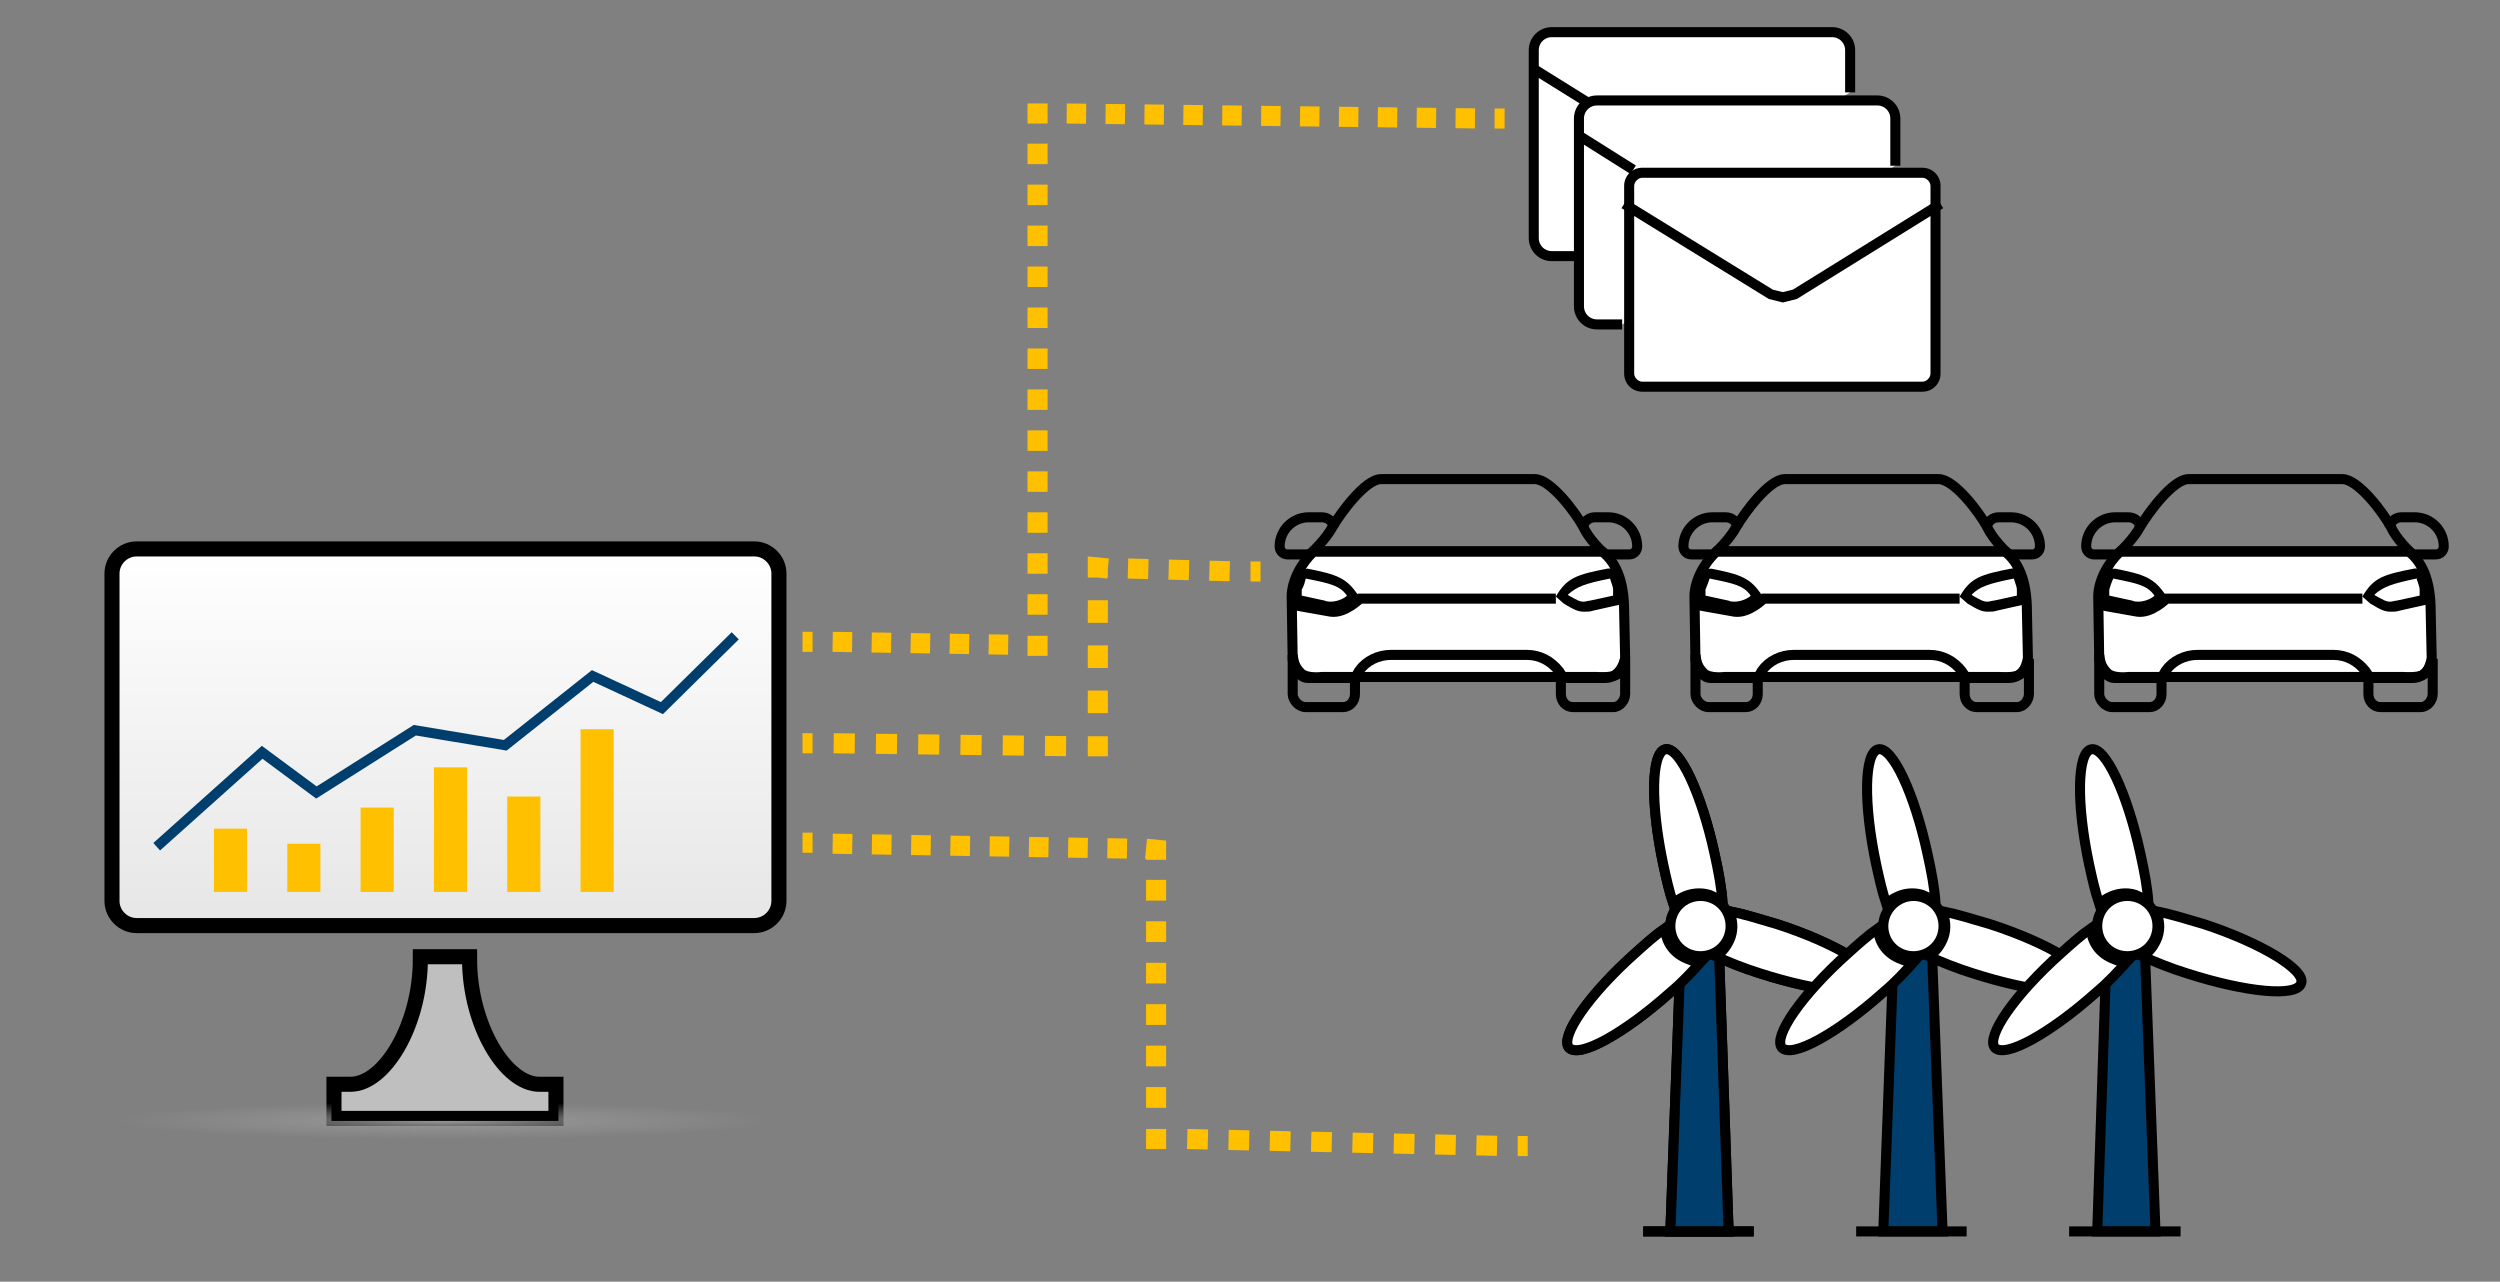 <?xml version="1.0" encoding="utf-8"?>
<!-- Generator: Adobe Illustrator 25.2.0, SVG Export Plug-In . SVG Version: 6.00 Build 0)  -->
<svg version="1.1" xmlns="http://www.w3.org/2000/svg" xmlns:xlink="http://www.w3.org/1999/xlink" x="0px" y="0px"
	 viewBox="0 0 248.9 127.6" enable-background="new 0 0 248.9 127.6" xml:space="preserve">
<rect x="0" y="0" width="248.9" height="127.6" fill="#808080" stroke="none"/>
<g id="bg">
</g>
<g id="lines">
	<g>
		<g>
			<linearGradient id="SVGID_1_" gradientUnits="userSpaceOnUse" x1="44.37" y1="54.878" x2="44.37" y2="91.977">
				<stop  offset="0" style="stop-color:#FFFFFF"/>
				<stop  offset="1" style="stop-color:#E6E6E6"/>
			</linearGradient>
			
				<path fill-rule="evenodd" clip-rule="evenodd" fill="url(#SVGID_1_)" stroke="#000000" stroke-width="2" stroke-miterlimit="10" d="
				M75.1,54.9H13.6c-1.2,0-2.2,1-2.2,2.2v32.6c0,1.2,1,2.2,2.2,2.2h61.5c1.2,0,2.2-1,2.2-2.2V57.1C77.3,55.9,76.3,54.9,75.1,54.9z"
				/>
		</g>
		<path fill="#BFBFBF" stroke="#000000" stroke-width="2" stroke-miterlimit="10" d="M46.5,95.5c0,6.6,3.6,12.7,7.2,12.7h1.4v2.9
			H33.5v-2.9h1.4c3.6,0,7.2-6.1,7.2-12.7H46.5z"/>
		<polyline fill="none" stroke="#003E6E" stroke-width="2" stroke-miterlimit="10" points="15.6,84.3 26.1,74.9 31.5,78.9 
			41.3,72.7 50.3,74.2 59,67.3 65.9,70.5 73.2,63.3 		"/>
	</g>
	<rect x="21.3" y="82.5" fill="#FFC000" width="3.3" height="6.3"/>
	<rect x="28.6" y="84" fill="#FFC000" width="3.3" height="4.8"/>
	<rect x="35.9" y="80.4" fill="#FFC000" width="3.3" height="8.4"/>
	<rect x="43.2" y="76.4" fill="#FFC000" width="3.3" height="12.4"/>
	<rect x="50.5" y="79.3" fill="#FFC000" width="3.3" height="9.5"/>
	<rect x="57.8" y="72.6" fill="#FFC000" width="3.3" height="16.2"/>
	
		<radialGradient id="SVGID_2_" cx="-278.261" cy="110.718" r="15.618" gradientTransform="matrix(2.117 0 0 0.12 633.295 98.299)" gradientUnits="userSpaceOnUse">
		<stop  offset="0" style="stop-color:#999999"/>
		<stop  offset="1" style="stop-color:#999999;stop-opacity:0"/>
	</radialGradient>
	<ellipse fill="url(#SVGID_2_)" cx="44.1" cy="111.5" rx="34" ry="4.1"/>
	<g>
		<g>
			<linearGradient id="SVGID_3_" gradientUnits="userSpaceOnUse" x1="44.37" y1="54.878" x2="44.37" y2="91.977">
				<stop  offset="0" style="stop-color:#FFFFFF"/>
				<stop  offset="1" style="stop-color:#E6E6E6"/>
			</linearGradient>
			<path fill-rule="evenodd" clip-rule="evenodd" fill="url(#SVGID_3_)" stroke="#000000" stroke-miterlimit="10" d="M75.1,54.9
				H13.6c-1.2,0-2.2,1-2.2,2.2v32.6c0,1.2,1,2.2,2.2,2.2h61.5c1.2,0,2.2-1,2.2-2.2V57.1C77.3,55.9,76.3,54.9,75.1,54.9z"/>
		</g>
		<path fill="#BFBFBF" stroke="#000000" stroke-miterlimit="10" d="M46.5,95.5c0,6.6,3.6,12.7,7.2,12.7h1.4v2.9H33.5v-2.9h1.4
			c3.6,0,7.2-6.1,7.2-12.7H46.5z"/>
		<polyline fill="none" stroke="#003E6E" stroke-miterlimit="10" points="15.6,84.3 26.1,74.9 31.5,78.9 41.3,72.7 50.3,74.2 
			59,67.3 65.9,70.5 73.2,63.3 		"/>
	</g>
	<rect x="21.3" y="82.5" fill="#FFC000" width="3.3" height="6.3"/>
	<rect x="28.6" y="84" fill="#FFC000" width="3.3" height="4.8"/>
	<rect x="35.9" y="80.4" fill="#FFC000" width="3.3" height="8.4"/>
	<rect x="43.2" y="76.4" fill="#FFC000" width="3.3" height="12.4"/>
	<rect x="50.5" y="79.3" fill="#FFC000" width="3.3" height="9.5"/>
	<rect x="57.8" y="72.6" fill="#FFC000" width="3.3" height="16.2"/>
	<g>
		<g>
			<line fill="none" stroke="#FFC000" stroke-width="2" stroke-miterlimit="10" x1="79.9" y1="63.9" x2="80.9" y2="63.9"/>
			
				<line fill="none" stroke="#FFC000" stroke-width="2" stroke-miterlimit="10" stroke-dasharray="1.942,1.942" x1="82.9" y1="63.9" x2="101.3" y2="64.2"/>
			<polyline fill="none" stroke="#FFC000" stroke-width="2" stroke-miterlimit="10" points="102.3,64.3 103.3,64.3 103.3,63.3 			
				"/>
			
				<line fill="none" stroke="#FFC000" stroke-width="2" stroke-miterlimit="10" stroke-dasharray="2.039,2.039" x1="103.3" y1="61.2" x2="103.3" y2="13.3"/>
			<polyline fill="none" stroke="#FFC000" stroke-width="2" stroke-miterlimit="10" points="103.3,12.3 103.3,11.3 104.3,11.3 			
				"/>
			
				<line fill="none" stroke="#FFC000" stroke-width="2" stroke-miterlimit="10" stroke-dasharray="1.936,1.936" x1="106.2" y1="11.3" x2="147.8" y2="11.8"/>
			<line fill="none" stroke="#FFC000" stroke-width="2" stroke-miterlimit="10" x1="148.8" y1="11.8" x2="149.8" y2="11.8"/>
		</g>
	</g>
	<g>
		<g>
			<line fill="none" stroke="#FFC000" stroke-width="2" stroke-miterlimit="10" x1="79.9" y1="74" x2="80.9" y2="74"/>
			
				<line fill="none" stroke="#FFC000" stroke-width="2" stroke-miterlimit="10" stroke-dasharray="2.104,2.104" x1="83" y1="74" x2="107.2" y2="74.3"/>
			<polyline fill="none" stroke="#FFC000" stroke-width="2" stroke-miterlimit="10" points="108.3,74.3 109.3,74.3 109.3,73.3 			
				"/>
			
				<line fill="none" stroke="#FFC000" stroke-width="2" stroke-miterlimit="10" stroke-dasharray="2.248,2.248" x1="109.3" y1="71" x2="109.3" y2="58.7"/>
			<polyline fill="none" stroke="#FFC000" stroke-width="2" stroke-miterlimit="10" points="109.3,57.5 109.3,56.5 110.3,56.6 			
				"/>
			
				<line fill="none" stroke="#FFC000" stroke-width="2" stroke-miterlimit="10" stroke-dasharray="2.027,2.027" x1="112.3" y1="56.6" x2="123.4" y2="56.9"/>
			<line fill="none" stroke="#FFC000" stroke-width="2" stroke-miterlimit="10" x1="124.5" y1="56.9" x2="125.5" y2="56.9"/>
		</g>
	</g>
	<g>
		<g>
			<line fill="none" stroke="#FFC000" stroke-width="2" stroke-miterlimit="10" x1="79.9" y1="83.9" x2="80.9" y2="83.9"/>
			
				<line fill="none" stroke="#FFC000" stroke-width="2" stroke-miterlimit="10" stroke-dasharray="1.954,1.954" x1="82.9" y1="84" x2="113.2" y2="84.5"/>
			<polyline fill="none" stroke="#FFC000" stroke-width="2" stroke-miterlimit="10" points="114.1,84.5 115.1,84.6 115.1,85.6 			
				"/>
			
				<line fill="none" stroke="#FFC000" stroke-width="2" stroke-miterlimit="10" stroke-dasharray="2.063,2.063" x1="115.1" y1="87.6" x2="115.1" y2="111.3"/>
			<polyline fill="none" stroke="#FFC000" stroke-width="2" stroke-miterlimit="10" points="115.1,112.4 115.1,113.4 116.1,113.4 
							"/>
			
				<line fill="none" stroke="#FFC000" stroke-width="2" stroke-miterlimit="10" stroke-dasharray="2.057,2.057" x1="118.2" y1="113.4" x2="150.1" y2="114.1"/>
			<line fill="none" stroke="#FFC000" stroke-width="2" stroke-miterlimit="10" x1="151.1" y1="114.1" x2="152.1" y2="114.1"/>
		</g>
	</g>
	<g>
		<path fill="#FFFFFF" stroke="#000000" stroke-miterlimit="10" d="M156.9,25.5h-2.4c-1,0-1.8-0.8-1.8-1.8V5c0-1,0.8-1.8,1.8-1.8
			h27.9c1,0,1.8,0.8,1.8,1.8v4.2"/>
		<line fill="none" stroke="#000000" stroke-miterlimit="10" x1="152.6" y1="6.8" x2="157.9" y2="10.1"/>
		<path fill="#FFFFFF" stroke="#000000" stroke-miterlimit="10" d="M161.5,32.3H159c-1,0-1.8-0.8-1.8-1.8V11.8c0-1,0.8-1.8,1.8-1.8
			h27.9c1,0,1.8,0.8,1.8,1.8v4.7"/>
		<line fill="#FFFFFF" stroke="#000000" stroke-miterlimit="10" x1="157.2" y1="13.5" x2="162.6" y2="16.9"/>
		<g>
			<path fill="#FFFFFF" d="M163.5,38.6c-0.7,0-1.3-0.6-1.3-1.3V18.5c0-0.7,0.6-1.3,1.3-1.3h27.9c0.7,0,1.3,0.6,1.3,1.3v18.7
				c0,0.7-0.6,1.3-1.3,1.3H163.5z"/>
			<path d="M191.4,17.7c0.4,0,0.8,0.4,0.8,0.8v18.7c0,0.4-0.4,0.8-0.8,0.8h-27.9c-0.4,0-0.8-0.4-0.8-0.8V18.5c0-0.4,0.4-0.8,0.8-0.8
				H191.4 M191.4,16.7h-27.9c-1,0-1.8,0.8-1.8,1.8v18.7c0,1,0.8,1.8,1.8,1.8h27.9c1,0,1.8-0.8,1.8-1.8V18.5
				C193.2,17.5,192.4,16.7,191.4,16.7L191.4,16.7z"/>
		</g>
		<polyline fill="none" stroke="#000000" stroke-miterlimit="10" points="161.7,20.3 176.3,29.3 177.5,29.6 178.7,29.3 193.2,20.3 
					"/>
	</g>
	<g>
		<linearGradient id="SVGID_4_" gradientUnits="userSpaceOnUse" x1="169.22" y1="93.475" x2="169.22" y2="122.593">
			<stop  offset="0" style="stop-color:#FFFFFF"/>
			<stop  offset="1" style="stop-color:#003E6E"/>
		</linearGradient>
		<polygon fill="url(#SVGID_4_)" stroke="#000000" stroke-miterlimit="10" points="171.1,93.5 172.1,122.6 166.3,122.6 167.3,95.7 
					"/>
		<line fill="none" stroke="#000000" stroke-miterlimit="10" x1="163.6" y1="122.6" x2="174.6" y2="122.6"/>
		<g>
			<path fill="#FFFFFF" stroke="#000000" stroke-miterlimit="10" d="M176.9,92c-1.7-0.5-3.3-1-4.8-1.3c0.4,0.8,0.5,1.7,0.2,2.6
				c-0.3,0.8-0.8,1.5-1.5,1.9c1.3,0.6,2.8,1.2,4.4,1.7c5.9,1.9,11,2.4,11.4,1C187.2,96.6,182.8,93.9,176.9,92z"/>
			<path fill="#FFFFFF" stroke="#000000" stroke-miterlimit="10" d="M170.2,89.1c0.5,0.2,1,0.5,1.3,0.8c-0.1-1.5-0.4-3.1-0.8-4.9
				c-1.3-6-3.5-10.7-4.9-10.4c-1.4,0.3-1.5,5.4-0.2,11.5c0.3,1.4,0.6,2.7,1,3.9C167.5,89.1,168.9,88.7,170.2,89.1z"/>
			<path fill="#FFFFFF" stroke="#000000" stroke-miterlimit="10" d="M168.1,95.5c-1.4-0.5-2.3-1.7-2.3-3.1c-1,0.7-2,1.6-3,2.5
				c-4.6,4.1-7.5,8.3-6.6,9.4c1,1.1,5.5-1.4,10.1-5.5c1.2-1,2.2-2.1,3.1-3.1C168.9,95.7,168.5,95.7,168.1,95.5z"/>
		</g>
		<g>
			<path fill="#FFFFFF" d="M169.3,95.3c-1.7,0-3-1.4-3-3s1.4-3,3-3c1.7,0,3,1.4,3,3S171,95.3,169.3,95.3z"/>
			<path d="M169.3,89.7c1.4,0,2.5,1.1,2.5,2.5s-1.1,2.5-2.5,2.5s-2.5-1.1-2.5-2.5S167.9,89.7,169.3,89.7 M169.3,88.7
				c-1.9,0-3.5,1.6-3.5,3.5s1.6,3.5,3.5,3.5s3.5-1.6,3.5-3.5S171.3,88.7,169.3,88.7L169.3,88.7z"/>
		</g>
		<polygon fill="#003E6E" stroke="#000000" stroke-miterlimit="10" points="171.1,93.5 172.1,122.6 166.3,122.6 167.3,95.7 		"/>
		<line fill="none" stroke="#000000" stroke-miterlimit="10" x1="163.6" y1="122.6" x2="174.6" y2="122.6"/>
		<g>
			<path fill="#FFFFFF" stroke="#000000" stroke-miterlimit="10" d="M176.9,92c-1.7-0.5-3.3-1-4.8-1.3c0.4,0.8,0.5,1.7,0.2,2.6
				c-0.3,0.8-0.8,1.5-1.5,1.9c1.3,0.6,2.8,1.2,4.4,1.7c5.9,1.9,11,2.4,11.4,1C187.2,96.6,182.8,93.9,176.9,92z"/>
			<path fill="#FFFFFF" stroke="#000000" stroke-miterlimit="10" d="M170.2,89.1c0.5,0.2,1,0.5,1.3,0.8c-0.1-1.5-0.4-3.1-0.8-4.9
				c-1.3-6-3.5-10.7-4.9-10.4c-1.4,0.3-1.5,5.4-0.2,11.5c0.3,1.4,0.6,2.7,1,3.9C167.5,89.1,168.9,88.7,170.2,89.1z"/>
			<path fill="#FFFFFF" stroke="#000000" stroke-miterlimit="10" d="M168.1,95.5c-1.4-0.5-2.3-1.7-2.3-3.1c-1,0.7-2,1.6-3,2.5
				c-4.6,4.1-7.5,8.3-6.6,9.4c1,1.1,5.5-1.4,10.1-5.5c1.2-1,2.2-2.1,3.1-3.1C168.9,95.7,168.5,95.7,168.1,95.5z"/>
		</g>
		<g>
			<path fill="#FFFFFF" d="M169.3,95.3c-1.7,0-3-1.4-3-3s1.4-3,3-3c1.7,0,3,1.4,3,3S171,95.3,169.3,95.3z"/>
			<path d="M169.3,89.7c1.4,0,2.5,1.1,2.5,2.5s-1.1,2.5-2.5,2.5s-2.5-1.1-2.5-2.5S167.9,89.7,169.3,89.7 M169.3,88.7
				c-1.9,0-3.5,1.6-3.5,3.5s1.6,3.5,3.5,3.5s3.5-1.6,3.5-3.5S171.3,88.7,169.3,88.7L169.3,88.7z"/>
		</g>
		<polygon fill="#003E6E" stroke="#000000" stroke-miterlimit="10" points="192.3,93.5 193.4,122.6 187.5,122.6 188.5,95.7 		"/>
		<line fill="none" stroke="#000000" stroke-miterlimit="10" x1="184.8" y1="122.6" x2="195.8" y2="122.6"/>
		<g>
			<path fill="#FFFFFF" stroke="#000000" stroke-miterlimit="10" d="M198.1,92c-1.7-0.5-3.3-1-4.8-1.3c0.4,0.8,0.5,1.7,0.2,2.6
				c-0.3,0.8-0.8,1.5-1.5,1.9c1.3,0.6,2.8,1.2,4.4,1.7c5.9,1.9,11,2.4,11.4,1C208.4,96.6,204,93.9,198.1,92z"/>
			<path fill="#FFFFFF" stroke="#000000" stroke-miterlimit="10" d="M191.4,89.1c0.5,0.2,1,0.5,1.3,0.8c-0.1-1.5-0.4-3.1-0.8-4.9
				c-1.3-6-3.5-10.7-4.9-10.4c-1.4,0.3-1.5,5.4-0.2,11.5c0.3,1.4,0.6,2.7,1,3.9C188.8,89.1,190.1,88.7,191.4,89.1z"/>
			<path fill="#FFFFFF" stroke="#000000" stroke-miterlimit="10" d="M189.3,95.5c-1.4-0.5-2.3-1.7-2.3-3.1c-1,0.7-2,1.6-3,2.5
				c-4.6,4.1-7.5,8.3-6.6,9.4c1,1.1,5.5-1.4,10.1-5.5c1.2-1,2.2-2.1,3.1-3.1C190.1,95.7,189.7,95.7,189.3,95.5z"/>
		</g>
		<g>
			<path fill="#FFFFFF" d="M190.5,95.3c-1.7,0-3-1.4-3-3s1.4-3,3-3c1.7,0,3,1.4,3,3S192.2,95.3,190.5,95.3z"/>
			<path d="M190.5,89.7c1.4,0,2.5,1.1,2.5,2.5s-1.1,2.5-2.5,2.5s-2.5-1.1-2.5-2.5S189.2,89.7,190.5,89.7 M190.5,88.7
				c-1.9,0-3.5,1.6-3.5,3.5s1.6,3.5,3.5,3.5s3.5-1.6,3.5-3.5S192.5,88.7,190.5,88.7L190.5,88.7z"/>
		</g>
		<polygon fill="#003E6E" stroke="#000000" stroke-miterlimit="10" points="213.5,93.5 214.6,122.6 208.8,122.6 209.7,95.7 		"/>
		<line fill="none" stroke="#000000" stroke-miterlimit="10" x1="206" y1="122.6" x2="217.1" y2="122.6"/>
		<g>
			<path fill="#FFFFFF" stroke="#000000" stroke-miterlimit="10" d="M219.4,92c-1.7-0.5-3.3-1-4.8-1.3c0.4,0.8,0.5,1.7,0.2,2.6
				c-0.3,0.8-0.8,1.5-1.5,1.9c1.3,0.6,2.8,1.2,4.4,1.7c5.9,1.9,11,2.4,11.4,1C229.6,96.6,225.2,93.9,219.4,92z"/>
			<path fill="#FFFFFF" stroke="#000000" stroke-miterlimit="10" d="M212.6,89.1c0.5,0.2,1,0.5,1.3,0.8c-0.1-1.5-0.4-3.1-0.8-4.9
				c-1.3-6-3.5-10.7-4.9-10.4s-1.5,5.4-0.2,11.5c0.3,1.4,0.6,2.7,1,3.9C210,89.1,211.4,88.7,212.6,89.1z"/>
			<path fill="#FFFFFF" stroke="#000000" stroke-miterlimit="10" d="M210.5,95.5c-1.4-0.5-2.3-1.7-2.3-3.1c-1,0.7-2,1.6-3,2.5
				c-4.6,4.1-7.5,8.3-6.6,9.4c1,1.1,5.5-1.4,10.1-5.5c1.2-1,2.2-2.1,3.1-3.1C211.3,95.7,210.9,95.7,210.5,95.5z"/>
		</g>
		<g>
			<circle fill="#FFFFFF" cx="211.8" cy="92.3" r="3"/>
			<path d="M211.8,89.7c1.4,0,2.5,1.1,2.5,2.5s-1.1,2.5-2.5,2.5s-2.5-1.1-2.5-2.5S210.4,89.7,211.8,89.7 M211.8,88.7
				c-1.9,0-3.5,1.6-3.5,3.5s1.6,3.5,3.5,3.5c1.9,0,3.5-1.6,3.5-3.5S213.7,88.7,211.8,88.7L211.8,88.7z"/>
		</g>
	</g>
	<g>
		<path fill="#FFFFFF" stroke="#000000" stroke-miterlimit="10" d="M159,67.4l-27.4,0c0,0-1.5,0.2-2.1-0.4s-0.8-1.3-0.8-1.3
			l-0.1-6.3c0-1.6,1-3.4,2.2-4.5h28.7c1.3,1,2.2,2.8,2.2,6l0.1,4.6c0,0-0.2,1.4-0.9,1.7C160.4,67.5,159,67.4,159,67.4z"/>
		<g>
			<path fill="#FFFFFF" d="M157.7,60.4c-0.5,0-0.8-0.1-1.7-0.7l-0.5-0.4c1-1.4,1.8-1.7,4.7-2.2c0,0,0.2,0,0.3,0c0.1,0,0.2,0,0.2,0
				c0.2,0.4,0.4,1.3,0.5,1.6l0,1.1l-2.7,0.6c-0.2,0.1-0.5,0.1-0.7,0.1L157.7,60.4z"/>
			<path d="M160.3,57.6c0.1,0.4,0.3,0.8,0.3,1.1l0,0.6l-2.3,0.5c-0.2,0-0.4,0.1-0.6,0.1l-0.1,0c-0.3,0-0.5-0.1-1.4-0.6l-0.1-0.1
				C157,58.4,157.8,58.1,160.3,57.6L160.3,57.6 M160.5,56.6c-0.2,0-0.4,0-0.4,0c-3.1,0.6-4.1,0.9-5.2,2.8l0.8,0.7
				c1,0.6,1.4,0.8,2,0.8c0,0,0.1,0,0.1,0c0.3,0,0.5,0,0.8-0.1l3.1-0.7l-0.1-1.6c0,0-0.3-1.1-0.6-1.7C161,56.7,160.7,56.6,160.5,56.6
				L160.5,56.6z"/>
		</g>
		<path fill="none" stroke="#000000" stroke-miterlimit="10" d="M159.8,55.2h2.4c0.5,0,0.8-0.4,0.8-0.8c0-1.6-1.3-2.9-2.9-2.9h-1.3
			c-0.6,0-1.1,0.4-1.2,1"/>
		<path fill="none" stroke="#000000" stroke-miterlimit="10" d="M130.6,55.2h-2.4c-0.5,0-0.8-0.4-0.8-0.8c0-1.6,1.3-2.9,2.9-2.9h1.3
			c0.6,0,1.1,0.4,1.2,1"/>
		<path fill="none" stroke="#000000" stroke-linejoin="bevel" stroke-miterlimit="10" d="M134.9,67.5l0,1.6c0,0.7-0.5,1.3-1.2,1.3
			H130c-0.7,0-1.3-0.7-1.3-1.3v-3.9c0,0,0.2,2.3,1.5,2.3C131.4,67.5,134.9,67.5,134.9,67.5z"/>
		<path fill="none" stroke="#000000" stroke-miterlimit="10" d="M134.9,67.5l0.4-0.7c0.7-1,1.9-1.6,3.2-1.6H152
			c1.3,0,2.4,0.6,3.2,1.6l0.4,0.6"/>
		<path fill="none" stroke="#000000" stroke-miterlimit="10" d="M154.9,59.6h-19.5c0,0-1.5,1.5-2.9,1.3c-1.2-0.2-3.9-0.7-3.9-0.7"/>
		<g>
			<path fill="#FFFFFF" d="M132.5,60.4c-0.2,0-0.5,0-0.7-0.1l-2.7-0.6c0,0,0-1.1,0-1.1c0,0,0.2-1,0.5-1.5c0,0,0.1,0,0.1,0
				c0.1,0,0.3,0,0.3,0c2.9,0.5,3.8,0.8,4.7,2.2l-0.5,0.4C133.8,60.2,133.2,60.4,132.5,60.4z"/>
			<path d="M130,57.6L130,57.6c2.5,0.5,3.4,0.7,4.1,1.7l-0.1,0.1c-0.4,0.3-1,0.5-1.5,0.5c-0.2,0-0.4,0-0.6-0.1l-2.3-0.5l0-0.6
				C129.8,58.4,129.9,58,130,57.6 M129.8,56.6c-0.2,0-0.5,0-0.6,0.2c-0.3,0.6-0.6,1.7-0.6,1.7l-0.1,1.6l3.1,0.7
				c0.3,0.1,0.5,0.1,0.8,0.1c0.8,0,1.5-0.3,2.1-0.8l0.8-0.7c-1.2-1.9-2.2-2.2-5.2-2.8C130.2,56.7,130,56.6,129.8,56.6L129.8,56.6z"
				/>
		</g>
		<path fill="none" stroke="#000000" stroke-miterlimit="10" d="M159.5,54.9c0,0-1.3-1.2-1.9-2.5c-0.7-1.3-3.2-4.7-4.8-4.7h-15.3
			c-1.6,0-4.1,3.5-4.8,4.7c-0.7,1.3-2,2.5-2,2.5H159.5z"/>
		<path fill="none" stroke="#000000" stroke-linejoin="bevel" stroke-miterlimit="10" d="M155.4,67.5l0,1.6c0,0.7,0.5,1.3,1.2,1.3h4
			c0.7,0,1.2-0.7,1.2-1.3v-3.5c0,0-0.4,1.9-2,1.9C158.7,67.5,155.4,67.5,155.4,67.5z"/>
	</g>
	<g>
		<path fill="#FFFFFF" stroke="#000000" stroke-miterlimit="10" d="M199.1,67.4l-27.4,0c0,0-1.5,0.2-2.1-0.4
			c-0.6-0.6-0.8-1.3-0.8-1.3l-0.1-6.3c0-1.6,1-3.4,2.2-4.5h28.7c1.3,1,2.2,2.8,2.2,6l0.1,4.6c0,0-0.2,1.4-0.9,1.7
			C200.5,67.5,199.1,67.4,199.1,67.4z"/>
		<g>
			<path fill="#FFFFFF" d="M197.8,60.4c-0.5,0-0.8-0.1-1.7-0.7l-0.5-0.4c1-1.4,1.8-1.7,4.7-2.2c0,0,0.2,0,0.3,0c0.1,0,0.2,0,0.2,0
				c0.2,0.4,0.4,1.3,0.5,1.6l0,1.1l-2.7,0.6c-0.2,0.1-0.5,0.1-0.7,0.1L197.8,60.4z"/>
			<path d="M200.5,57.6c0.1,0.4,0.3,0.8,0.3,1.1l0,0.6l-2.3,0.5c-0.2,0-0.4,0.1-0.6,0.1l-0.1,0c-0.3,0-0.5-0.1-1.4-0.6l-0.1-0.1
				C197.1,58.4,198,58.1,200.5,57.6L200.5,57.6 M200.7,56.6c-0.2,0-0.4,0-0.4,0c-3.1,0.6-4.1,0.9-5.2,2.8l0.8,0.7
				c1,0.6,1.4,0.8,2,0.8c0,0,0.1,0,0.1,0c0.3,0,0.5,0,0.8-0.1l3.1-0.7l-0.1-1.6c0,0-0.3-1.1-0.6-1.7
				C201.1,56.7,200.9,56.6,200.7,56.6L200.7,56.6z"/>
		</g>
		<path fill="none" stroke="#000000" stroke-miterlimit="10" d="M199.9,55.2h2.4c0.5,0,0.8-0.4,0.8-0.8c0-1.6-1.3-2.9-2.9-2.9H199
			c-0.6,0-1.1,0.4-1.2,1"/>
		<path fill="none" stroke="#000000" stroke-miterlimit="10" d="M170.8,55.2h-2.4c-0.5,0-0.8-0.4-0.8-0.8c0-1.6,1.3-2.9,2.9-2.9h1.3
			c0.6,0,1.1,0.4,1.2,1"/>
		<path fill="none" stroke="#000000" stroke-linejoin="bevel" stroke-miterlimit="10" d="M175,67.5l0,1.6c0,0.7-0.5,1.3-1.2,1.3
			h-3.7c-0.7,0-1.3-0.7-1.3-1.3v-3.9c0,0,0.2,2.3,1.5,2.3C171.6,67.5,175,67.5,175,67.5z"/>
		<path fill="none" stroke="#000000" stroke-miterlimit="10" d="M175,67.5l0.4-0.7c0.7-1,1.9-1.6,3.2-1.6h13.5
			c1.3,0,2.4,0.6,3.2,1.6l0.4,0.6"/>
		<path fill="none" stroke="#000000" stroke-miterlimit="10" d="M195.1,59.6h-19.5c0,0-1.5,1.5-2.9,1.3c-1.2-0.2-3.9-0.7-3.9-0.7"/>
		<g>
			<path fill="#FFFFFF" d="M172.7,60.4c-0.2,0-0.5,0-0.7-0.1l-2.7-0.6c0,0,0-1.1,0-1.1c0,0,0.2-1,0.5-1.5c0,0,0.1,0,0.1,0
				c0.1,0,0.3,0,0.3,0c2.9,0.5,3.8,0.8,4.7,2.2l-0.5,0.4C174,60.2,173.4,60.4,172.7,60.4z"/>
			<path d="M170.2,57.6L170.2,57.6c2.5,0.5,3.4,0.7,4.1,1.7l-0.1,0.1c-0.4,0.3-1,0.5-1.5,0.5c-0.2,0-0.4,0-0.6-0.1l-2.3-0.5l0-0.6
				C169.9,58.4,170.1,58,170.2,57.6 M170,56.6c-0.2,0-0.5,0-0.6,0.2c-0.3,0.6-0.6,1.7-0.6,1.7l-0.1,1.6l3.1,0.7
				c0.3,0.1,0.5,0.1,0.8,0.1c0.8,0,1.5-0.3,2.1-0.8l0.8-0.7c-1.2-1.9-2.2-2.2-5.2-2.8C170.4,56.7,170.2,56.6,170,56.6L170,56.6z"/>
		</g>
		<path fill="none" stroke="#000000" stroke-miterlimit="10" d="M199.7,54.9c0,0-1.3-1.2-1.9-2.5c-0.7-1.3-3.2-4.7-4.8-4.7h-15.3
			c-1.6,0-4.1,3.5-4.8,4.7c-0.7,1.3-2,2.5-2,2.5H199.7z"/>
		<path fill="none" stroke="#000000" stroke-linejoin="bevel" stroke-miterlimit="10" d="M195.6,67.5l0,1.6c0,0.7,0.5,1.3,1.2,1.3h4
			c0.7,0,1.2-0.7,1.2-1.3v-3.5c0,0-0.4,1.9-2,1.9C198.9,67.5,195.6,67.5,195.6,67.5z"/>
	</g>
	<g>
		<path fill="#FFFFFF" stroke="#000000" stroke-miterlimit="10" d="M239.3,67.4l-27.4,0c0,0-1.5,0.2-2.1-0.4s-0.8-1.3-0.8-1.3
			l-0.1-6.3c0-1.6,1-3.4,2.2-4.5h28.7c1.3,1,2.2,2.8,2.2,6l0.1,4.6c0,0-0.2,1.4-0.9,1.7C240.7,67.5,239.3,67.4,239.3,67.4z"/>
		<g>
			<path fill="#FFFFFF" d="M238,60.4c-0.5,0-0.8-0.1-1.7-0.7l-0.5-0.4c1-1.4,1.8-1.7,4.7-2.2c0,0,0.2,0,0.3,0c0.1,0,0.2,0,0.2,0
				c0.2,0.4,0.4,1.3,0.5,1.6l0,1.1l-2.7,0.6c-0.2,0.1-0.5,0.1-0.7,0.1L238,60.4z"/>
			<path d="M240.6,57.6c0.1,0.4,0.3,0.8,0.3,1.1l0,0.6l-2.3,0.5c-0.2,0-0.4,0.1-0.6,0.1l-0.1,0c-0.3,0-0.5-0.1-1.4-0.6l-0.1-0.1
				C237.3,58.4,238.2,58.1,240.6,57.6L240.6,57.6 M240.8,56.6c-0.2,0-0.4,0-0.4,0c-3.1,0.6-4.1,0.9-5.2,2.8l0.8,0.7
				c1,0.6,1.4,0.8,2,0.8c0,0,0.1,0,0.1,0c0.3,0,0.5,0,0.8-0.1l3.1-0.7l-0.1-1.6c0,0-0.3-1.1-0.6-1.7
				C241.3,56.7,241.1,56.6,240.8,56.6L240.8,56.6z"/>
		</g>
		<path fill="none" stroke="#000000" stroke-miterlimit="10" d="M240.1,55.2h2.4c0.5,0,0.8-0.4,0.8-0.8c0-1.6-1.3-2.9-2.9-2.9h-1.3
			c-0.6,0-1.1,0.4-1.2,1"/>
		<path fill="none" stroke="#000000" stroke-miterlimit="10" d="M210.9,55.2h-2.4c-0.5,0-0.8-0.4-0.8-0.8c0-1.6,1.3-2.9,2.9-2.9h1.3
			c0.6,0,1.1,0.4,1.2,1"/>
		<path fill="none" stroke="#000000" stroke-linejoin="bevel" stroke-miterlimit="10" d="M215.2,67.5l0,1.6c0,0.7-0.5,1.3-1.2,1.3
			h-3.7c-0.7,0-1.3-0.7-1.3-1.3v-3.9c0,0,0.2,2.3,1.5,2.3C211.7,67.5,215.2,67.5,215.2,67.5z"/>
		<path fill="none" stroke="#000000" stroke-miterlimit="10" d="M215.2,67.5l0.4-0.7c0.7-1,1.9-1.6,3.2-1.6h13.5
			c1.3,0,2.4,0.6,3.2,1.6l0.4,0.6"/>
		<path fill="none" stroke="#000000" stroke-miterlimit="10" d="M235.2,59.6h-19.5c0,0-1.5,1.5-2.9,1.3c-1.2-0.2-3.9-0.7-3.9-0.7"/>
		<g>
			<path fill="#FFFFFF" d="M212.9,60.4c-0.2,0-0.5,0-0.7-0.1l-2.7-0.6l0-1.1l0,0c0,0,0.2-1,0.5-1.5c0,0,0.1,0,0.1,0
				c0.1,0,0.3,0,0.3,0c2.9,0.5,3.8,0.8,4.7,2.2l-0.5,0.4C214.2,60.2,213.5,60.4,212.9,60.4z"/>
			<path d="M210.4,57.6L210.4,57.6c2.5,0.5,3.4,0.7,4.1,1.7l-0.1,0.1c-0.4,0.3-1,0.5-1.5,0.5c-0.2,0-0.4,0-0.6-0.1l-2.3-0.5l0-0.6
				C210.1,58.4,210.2,58,210.4,57.6 M210.2,56.6c-0.2,0-0.5,0-0.6,0.2c-0.3,0.6-0.6,1.7-0.6,1.7l-0.1,1.6l3.1,0.7
				c0.3,0.1,0.5,0.1,0.8,0.1c0.8,0,1.5-0.3,2.1-0.8l0.8-0.7c-1.2-1.9-2.2-2.2-5.2-2.8C210.6,56.7,210.4,56.6,210.2,56.6L210.2,56.6z
				"/>
		</g>
		<path fill="none" stroke="#000000" stroke-miterlimit="10" d="M239.9,54.9c0,0-1.3-1.2-1.9-2.5c-0.7-1.3-3.2-4.7-4.8-4.7h-15.3
			c-1.6,0-4.1,3.5-4.8,4.7c-0.7,1.3-2,2.5-2,2.5H239.9z"/>
		<path fill="none" stroke="#000000" stroke-linejoin="bevel" stroke-miterlimit="10" d="M235.8,67.5l0,1.6c0,0.7,0.5,1.3,1.2,1.3h4
			c0.7,0,1.2-0.7,1.2-1.3v-3.5c0,0-0.4,1.9-2,1.9C239,67.5,235.8,67.5,235.8,67.5z"/>
	</g>
</g>
</svg>
